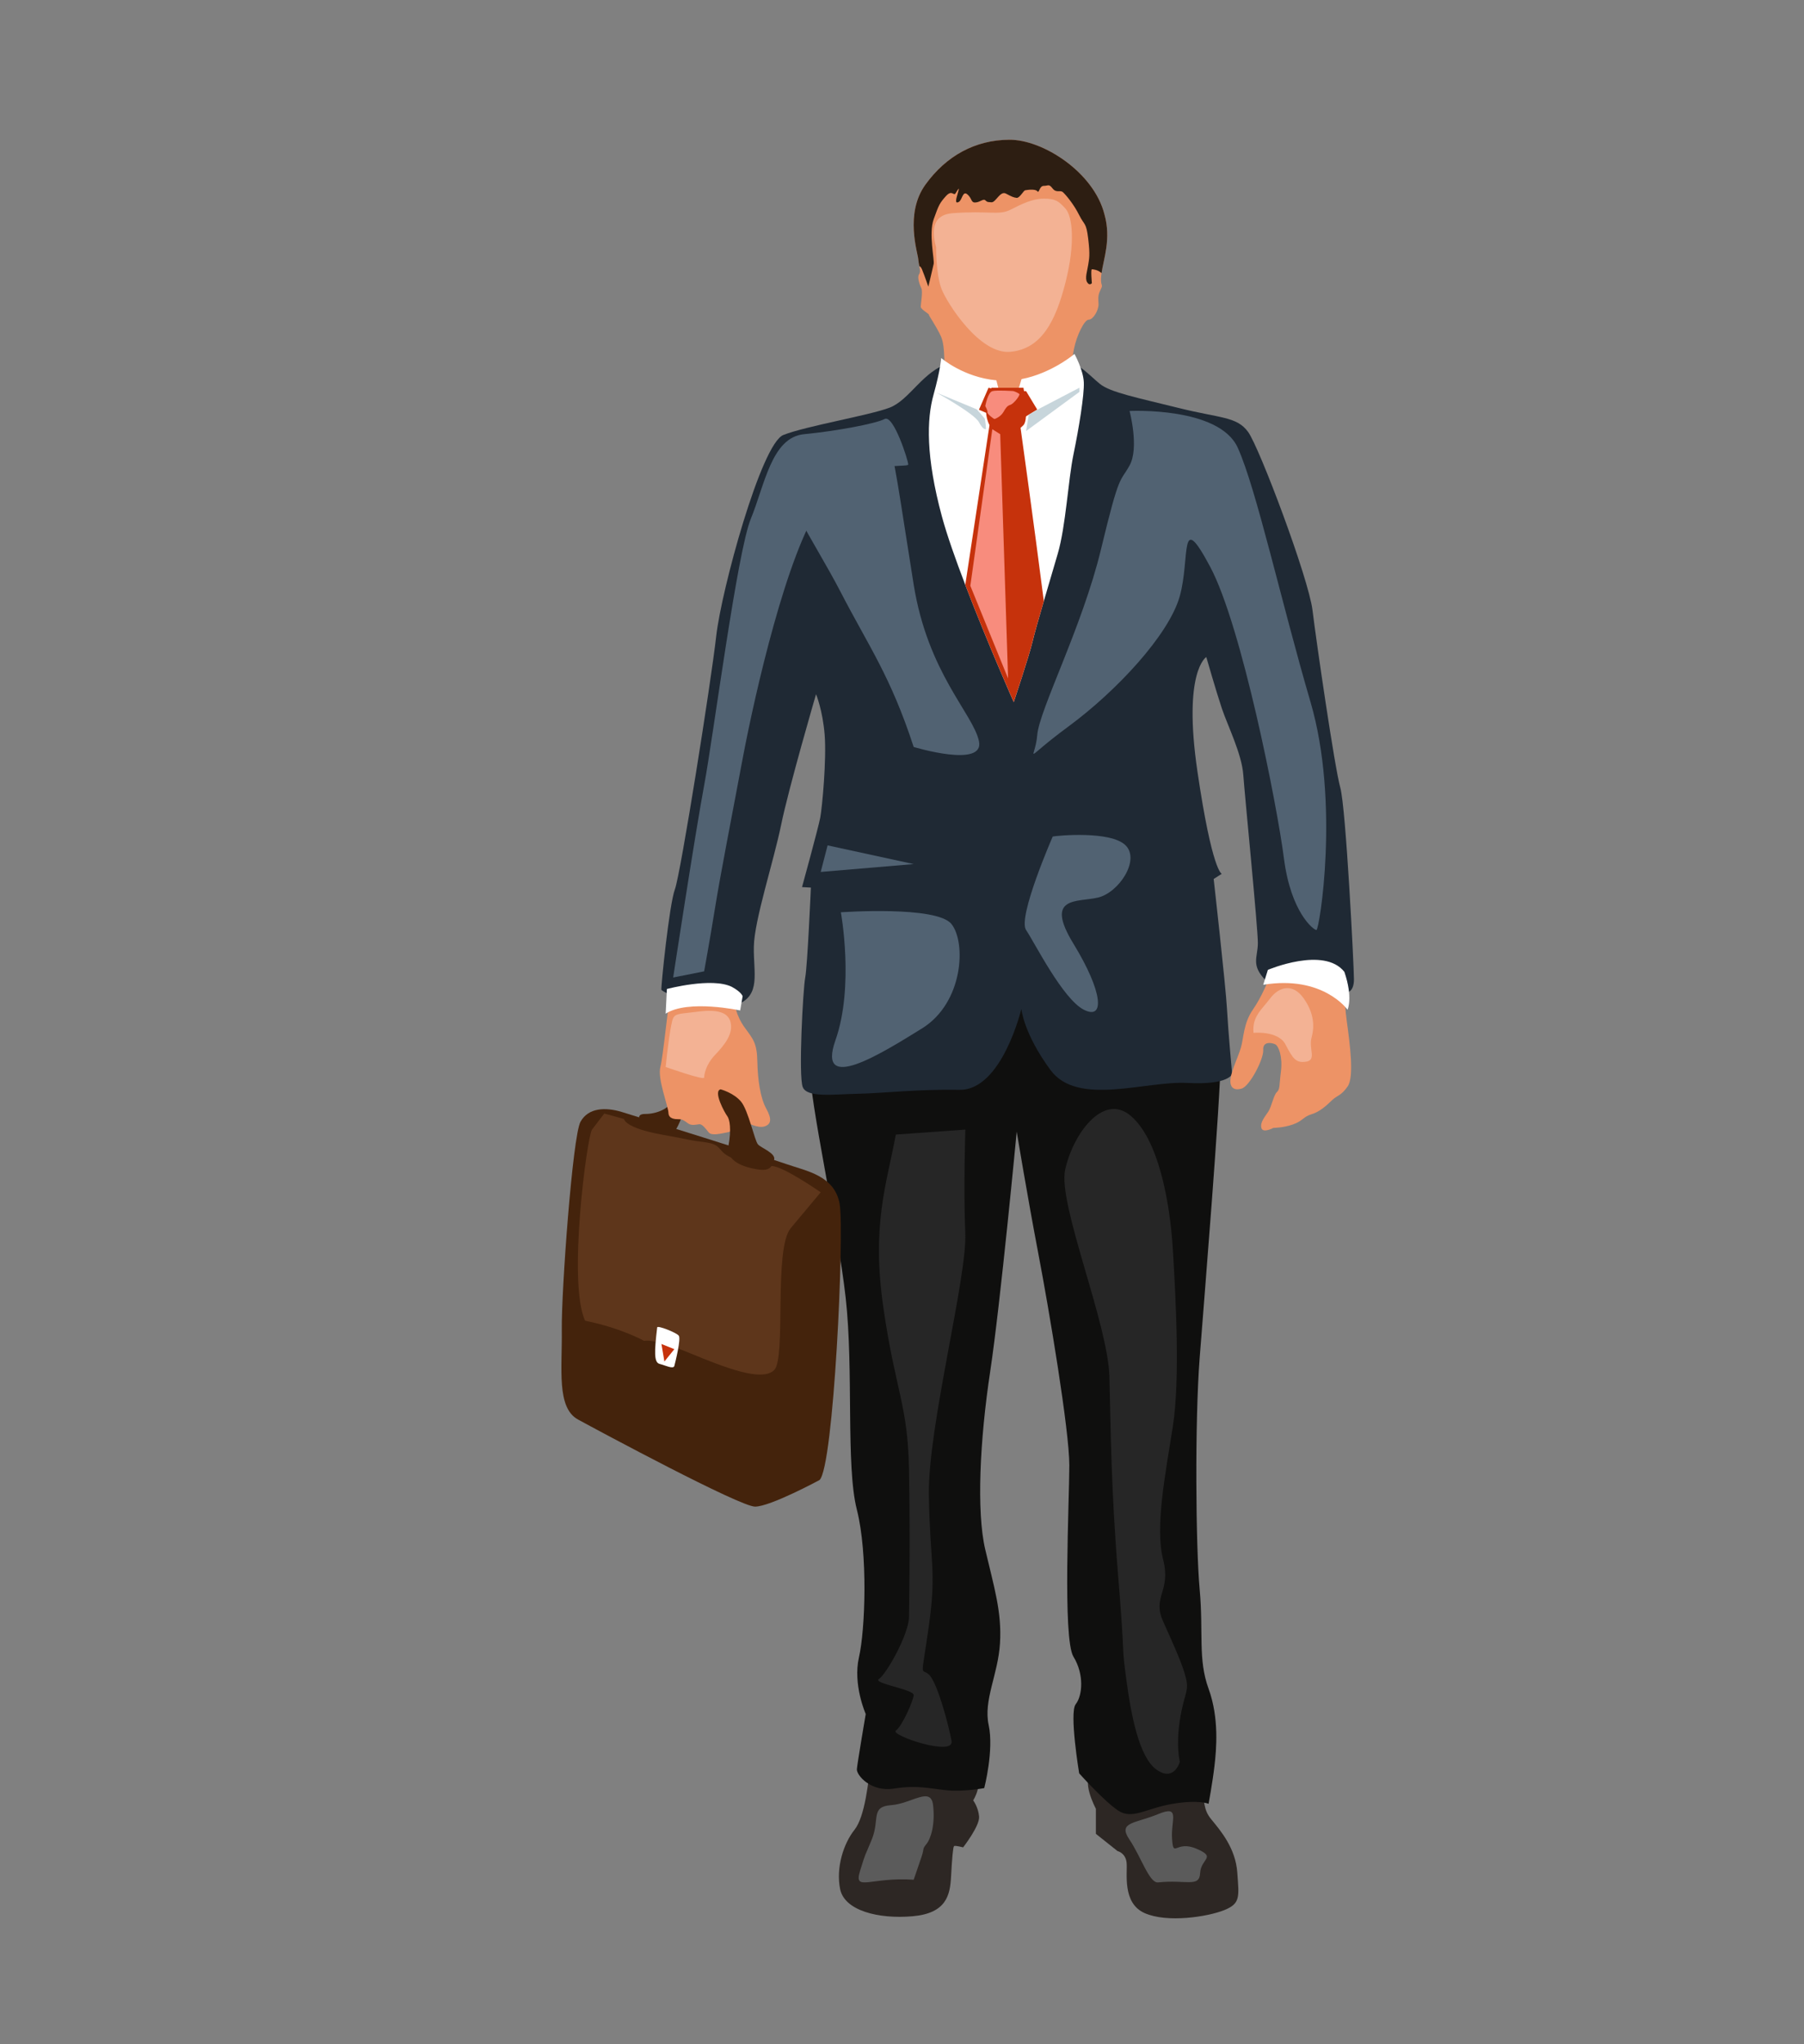 <?xml version="1.0" encoding="utf-8"?>
<!-- Generator: Adobe Illustrator 17.0.0, SVG Export Plug-In . SVG Version: 6.00 Build 0)  -->
<!DOCTYPE svg PUBLIC "-//W3C//DTD SVG 1.1//EN" "http://www.w3.org/Graphics/SVG/1.1/DTD/svg11.dtd">
<svg version="1.1" id="Layer_1" xmlns="http://www.w3.org/2000/svg" xmlns:xlink="http://www.w3.org/1999/xlink" x="0px" y="0px"
	 width="355px" height="402px" viewBox="0 0 355 402" enable-background="new 0 0 355 402" xml:space="preserve">
<rect x="0" y="0" width="355" height="402" fill="#808080" stroke="none"/>
<g>
	<path fill="#2D2724" d="M236.075,351.622c1.318,3.007,0.532,4.065,2.323,6.242c1.79,2.178,4.742,5.613,5.081,10.404
		c0.338,4.79,0.677,6.097-2.565,7.404c-3.241,1.306-11.226,2.565-15.678,0.581c-4.451-1.984-3.338-7.887-3.532-9.872
		c-0.194-1.984-1.79-2.323-1.79-2.323l-4.259-3.387v-4.936c0,0-3.242-5.952-0.435-7.404
		C218.025,346.881,236.075,351.622,236.075,351.622z"/>
	<path fill="#2D2724" d="M171.378,346.493c-0.484,3.774-1.114,10.742-3.242,13.404c-2.129,2.661-3.678,7.452-2.806,11.662
		c0.871,4.21,7.501,5.904,14.227,5.323c6.726-0.581,7.403-4.21,7.597-7.791c0.194-3.58,0.387-5.807,0.581-6
		c0.194-0.193,1.791,0.242,1.791,0.242s3.29-4.21,3.145-6.049c-0.145-1.839-1.161-3.194-1.161-3.194s2.178-3.435,0.29-5.565
		C189.911,346.396,171.378,346.493,171.378,346.493z"/>
	<path fill="#0F0F0E" d="M240.236,207.785c-0.145,9.726-3.194,46.72-4.161,59.301c-0.967,12.582-0.775,36.969,0,45.486
		s-0.366,13.743,1.752,19.55c2.119,5.807,1.538,12,1.151,15.291c-0.387,3.291-1.151,7.355-1.151,7.355s-1.85-0.871-7.076,0
		s-7.935,3.194-10.742,1.307c-2.806-1.887-7.645-7.307-7.645-7.307s-1.985-11.953-0.678-13.598c1.306-1.645,1.722-5.807-0.445-9.34
		c-2.168-3.532-0.813-30.776-0.813-37.647s-3.968-30.486-6.097-41.615c-2.128-11.129-4.258-24.001-4.258-24.001
		s-3.194,33.776-5.226,47.228c-2.032,13.452-2.711,27.485-0.969,34.937c1.742,7.452,3.291,12.292,2.903,18.485
		c-0.386,6.193-3.289,11.129-2.225,16.065c1.064,4.936-0.871,12.387-0.871,12.387s-4.017,0.775-7.356,0.436
		c-3.338-0.339-5.807-1.064-10.403-0.339c-4.597,0.726-7.403-2.661-7.307-3.823c0.097-1.161,1.742-10.839,1.742-10.839
		s-2.564-5.783-1.33-11.154c1.234-5.371,1.786-20.396-0.413-29.034c-2.2-8.637-0.603-27.364-2.2-41.663
		c-1.597-14.299-7.186-38.905-7.041-45.438s41.591-17.565,41.591-17.565s20.396,6.895,21.703,7.694
		C223.977,200.744,240.236,207.785,240.236,207.785z"/>
	<path fill="#1F2934" d="M209.242,70.527c3.242,1.016,5.154,3.314,7.21,4.984c2.055,1.669,7.379,2.711,15.557,4.743
		c8.178,2.032,11.372,1.645,13.597,4.694c2.226,3.049,11.904,28.743,12.678,35.083c0.774,6.339,4.355,30.921,5.468,34.889
		c1.113,3.968,2.685,35.227,2.685,37.695c0,2.468-1.343,2.577-1.343,2.577s-13.029,0.653-16.005-2.359
		c-2.976-3.012-1.597-4.5-1.56-7.295c0.036-2.795-2.577-28.998-2.867-33.135c-0.29-4.137-3.122-9.775-4.234-13.113
		c-1.113-3.339-3.049-10.065-3.049-10.065s-4.645,2.758-1.742,22.501c2.903,19.743,4.791,20.13,4.791,20.13l-1.597,1.016
		c0,0,2.371,21.001,2.613,25.453c0.243,4.452,1.017,12.872,1.017,12.872s-0.483,2.226-8.807,1.79
		c-8.323-0.435-21.63,4.694-26.953-2.565c-5.324-7.258-5.71-12-5.71-12s-3.823,16.066-12.194,15.92
		c-8.372-0.146-15.049,0.677-19.938,0.774c-4.887,0.097-10.016,0.823-10.887-1.306c-0.871-2.129,0.048-19.309,0.484-21.558
		c0.436-2.25,1.113-17.686,1.113-17.686l-1.742-0.097c0,0,3.195-11.613,3.582-13.646c0.387-2.032,1.258-11.469,0.871-16.308
		c-0.388-4.839-1.694-7.984-1.694-7.984s-5.372,18.389-6.871,25.695c-1.5,7.307-5.274,18.726-5.371,23.952
		c-0.098,5.226,1.451,9.533-3.291,11.42c-4.741,1.887-14.806-2.371-14.903-2.952c-0.097-0.581,1.547-16.791,2.661-19.743
		c1.113-2.952,7.113-40.72,8.129-49.794c1.016-9.073,8.855-37.816,13.21-39.558c4.355-1.742,16.912-3.847,20.904-5.371
		c3.992-1.524,6.605-7.331,11.831-8.783C192.112,69.946,209.242,70.527,209.242,70.527z"/>
	<path fill="#44230C" d="M134.747,218.406c-0.87,1.733-1.598,4.475-2.855,4.681c-1.258,0.206-6.629-0.181-6.194-1.535
		c0.436-1.355-0.726-2.468,1.355-2.468s4.791-1.016,5.371-2.903C133.005,214.293,134.747,218.406,134.747,218.406z"/>
	<path fill="#ED9366" d="M264.624,192.905c0,0-0.218,3.411,0.399,7.911c0.617,4.5,1.488,10.96,0.181,12.847
		c-1.306,1.887-2.069,1.742-3.121,2.758c-1.053,1.016-2.395,2.25-3.992,2.722c-1.597,0.472-1.706,1.307-3.629,1.996
		c-1.924,0.69-3.883,0.69-3.883,0.69s-2.069,1.125-2.359,0c-0.29-1.125,0.726-2.214,1.379-3.23c0.653-1.016,1.016-3.194,1.669-3.811
		c0.653-0.617,0.436-1.234,0.799-4.065c0.363-2.831-0.436-5.008-1.125-5.335c-0.689-0.327-2.468-0.653-2.359,1.125
		c0.109,1.778-2.649,7.113-4.246,7.585c-1.597,0.472-2.409-0.299-2.178-1.996c0.231-1.697,1.488-4.21,2.032-6.061
		c0.544-1.851,0.508-4.827,2.359-7.476c1.851-2.649,3.049-5.952,3.557-6.823c0.508-0.871,6.896-1.669,10.416-1.488
		C264.044,190.437,264.624,192.905,264.624,192.905z"/>
	<path fill="#ED9366" d="M144.497,195.772c-0.145,1.524,0.399,4.065,2.069,6.351c1.67,2.286,2.395,3.049,2.468,6.642
		c0.073,3.593,0.581,7.15,1.742,9.254c1.161,2.105,0.98,3.085-0.327,3.52c-1.306,0.435-3.557-0.799-3.557-0.799
		s-2.395,1.706-3.738,1.96c-1.343,0.254-3.121,0.726-3.702,0c-0.581-0.726-1.27-1.633-1.815-1.597
		c-0.544,0.036-1.488,0.363-2.214-0.145c-0.726-0.508-1.053-0.835-1.815-0.835s-2.032-0.036-2.069-1.27s-2.178-6.714-1.597-8.964
		c0.581-2.25,1.452-11.759,2.032-14.735C137.602,193.921,142.211,194.647,144.497,195.772z"/>
	<path fill="#44230C" d="M161.264,291.088c0,0-9.678,5.226-12.678,5.226c-3,0-30.581-14.807-34.841-17.13
		c-4.258-2.323-3.097-9.968-3.194-17.614c-0.096-7.646,2.13-38.131,3.678-40.938c1.548-2.807,4.936-2.904,8.129-1.936
		c3.194,0.968,28.55,8.904,32.421,10.259c3.871,1.355,9.484,2.226,10.452,7.839C166.2,242.408,164.071,288.572,161.264,291.088z"/>
	<path fill="#5E361B" d="M118.92,219.008c0,0-1.452,1.854-2.42,3.153c-0.967,1.299-4.839,30.235-1.355,37.591
		c7.162,1.452,11.613,3.968,11.613,3.968s1.549-0.659,8.807,2.332c7.258,2.991,14.449,5.798,16.805,3.378
		c2.357-2.42-0.16-23.808,3.228-27.872c3.388-4.065,5.904-7.065,5.904-7.065s-7.477-5.212-9.69-5.17
		c-2.214,0.041-5.057-0.375-7.942-1.667c-2.885-1.292-1.532-2.55-5.305-3.034s-1.033-0.156-8.355-1.481
		c-7.323-1.325-7.419-3.067-7.419-3.067L118.92,219.008z"/>
	<path fill="#44230C" d="M141.812,214.245c0,0,2.564,0.677,4.016,2.419c1.452,1.742,2.661,7.694,3.338,8.42
		c0.678,0.726,3.608,1.755,3.16,3.055c-0.449,1.3-0.739,2.268-3.352,1.833c-2.613-0.435-6.192-1.556-5.613-4.698
		c0.58-3.142,0.242-5.126-0.243-5.755C142.634,218.89,140.263,214.584,141.812,214.245z"/>
	<path fill="#FFFFFF" d="M129.327,261.061c-0.572,4.792-0.653,6.896,0.472,7.186c1.125,0.29,2.722,1.089,2.903,0.399
		s1.343-5.335,0.871-5.952C133.101,262.078,129.379,260.624,129.327,261.061z"/>
	<path fill="#C6320C" d="M130.162,264.328c0.073,0.508,0.581,3.448,0.581,3.448l1.96-2.432L130.162,264.328z"/>
	<path fill="#ED9366" d="M216.608,56.916c-0.615,1.237-0.47,1.707-0.435,2.903c0.035,1.196-1.051,3.049-1.922,3.049
		c-0.871,0-2.399,3.165-2.903,5.738c-0.505,2.572-0.796,4.5-0.796,4.791c0,0.29-8.205,15.933-8.965,16.294
		c-0.768,0.36-9.837-4.576-10.128-5.046c-0.29-0.47-5.807-7.583-5.738-7.798c0.076-0.221,0.076-2.154,0.076-2.154
		c0-1.939,0.29-6.486-0.627-8.518c-0.923-2.032-2.416-4.099-2.381-4.285c0.028-0.18-1.603-1.051-1.603-1.556
		c0-0.511,0.436-2.979,0.128-3.629c-0.308-0.657-0.889-2.143-0.453-2.776c0.272-0.395,0.18-0.935,0.052-1.591
		c-0.081-0.4-0.174-0.848-0.209-1.33c-0.087-1.283-2.712-8.965,1.393-14.668c4.1-5.697,9.831-8.814,16.508-8.85
		c6.678-0.041,16.66,6.457,18.727,14.656c1.371,4.825-0.185,8.826-0.569,11.585c-0.006,0.023-0.006,0.047-0.012,0.07
		C216.394,56.556,217.23,55.685,216.608,56.916z"/>
	<path fill="#2D1E12" d="M216.765,53.728c-0.668-0.668-1.684-0.767-1.899-0.767c-0.25,0,0,2.724,0,2.724s-0.47,0.615-0.94-0.186
		c-0.471-0.796,0.034-2.213,0.214-3.409c0.186-1.196,0.401-1.887,0-5.151c-0.395-3.269-0.726-2.543-1.777-4.645
		c-1.05-2.108-2.579-3.925-3.159-4.465c-0.581-0.546-1.306,0.214-2.067-0.761c-0.76-0.981-0.836-0.511-1.742-0.511
		c-0.905,0-0.871,1.562-1.272,1.051c-0.401-0.505-2.067-0.25-2.391-0.18c-0.332,0.07-1.093,1.562-1.673,1.486
		c-0.581-0.069-0.94-0.214-2.101-0.836c-1.161-0.616-1.998,1.783-2.869,1.707c-0.871-0.069-0.796-0.035-1.195-0.395
		c-0.401-0.366-0.982,0.36-1.923,0.43c-0.946,0.075-0.656-0.796-1.603-1.591c-0.94-0.801-1.01,1.12-1.695,1.487
		c-0.679,0.36-0.662-0.186-0.186-1.754c0.471-1.574-0.041-0.569-0.442,0.046c-0.394,0.615-0.684-0.801-1.922,0.581
		c-1.23,1.382-1.375,1.707-2.391,4.535c-1.016,2.834,0.179,7.915,0,8.786c-0.181,0.871-1.052,4.459-1.052,4.459
		s-0.732-2.137-1.237-3.374c-0.175-0.412-0.354-0.604-0.529-0.662c-0.081-0.4-0.174-0.848-0.209-1.33
		c-0.087-1.283-2.712-8.965,1.393-14.668c4.1-5.697,9.831-8.814,16.508-8.85c6.678-0.041,16.66,6.457,18.727,14.656
		C218.704,46.969,217.148,50.97,216.765,53.728z"/>
	<path fill="#FFFFFF" d="M211.246,89.354c-1.063,5.127-1.498,14.081-3.095,19.546c-0.784,2.671-1.817,6.144-2.741,9.326
		c-0.982,3.339-1.847,6.37-2.195,7.856c-0.679,2.903-3.728,11.997-3.728,11.997s-5.249-11.845-9.535-23.053
		c-1.905-4.965-3.612-9.807-4.593-13.431c-3.194-11.805-3.002-19.162-1.643-23.999c1.353-4.843,1.498-7.183,1.498-7.183
		s4.349,3.786,10.859,4.39l2.073,8.251l0.145,0.586l0.191-0.645l2.538-8.431c5.929-1.132,10.423-4.953,10.423-4.953
		s1.742,3.142,1.836,5.609C213.377,77.689,212.314,84.221,211.246,89.354z"/>
	<path fill="#FFFFFF" d="M248.583,193.68l0.916-2.932c0,0,11.033-4.694,15.049,0.387c1.742,5.081,0.629,7.452,0.629,7.452
		S260.342,191.744,248.583,193.68z"/>
	<path fill="#FFFFFF" d="M130.992,199.362l0.243-4.851c0,0,8.855-2.36,12.775-0.424c1.887,1.016,2.129,1.839,2.129,1.839
		l-0.484,2.807C145.654,198.733,135.42,196.507,130.992,199.362z"/>
	<path fill="#C6320C" d="M195.109,76.259h6.29c0,0,1.161,6.097,0,7.355c-1.161,1.258-4.936,3.29-6.678,0
		C192.979,80.323,195.109,76.259,195.109,76.259z"/>
	<path fill="#C6320C" d="M205.41,118.226c-0.982,3.339-1.847,6.37-2.195,7.856c-0.679,2.903-3.728,11.997-3.728,11.997
		s-5.249-11.845-9.535-23.053l4.767-31.414l3.426-0.557l0.336-0.059l2.143-0.348C200.625,82.648,203.505,103.314,205.41,118.226z"/>
	<polygon fill="#C6320C" points="200.879,76.924 201.916,76.924 204.109,80.553 201.642,82.041 194.601,81.424 192.641,80.589 
		194.528,76.259 196.996,76.887 	"/>
	<polygon fill="#C7D5DB" points="212.409,76.259 204.522,80.371 202.438,81.561 201.916,84.775 212.409,77.081 	"/>
	<path fill="#C7D5DB" d="M192.23,80.517l-7.936-3.291c0,0,7.451,4.113,8.347,5.807c0.896,1.694,1.396,1.355,1.396,1.355
		s-0.113-1.887-0.306-2.129C193.537,82.017,192.23,80.517,192.23,80.517z"/>
	<path fill="#F88C7D" d="M193.887,79.863c0,0,0.486-2.708,1.415-2.94c0.929-0.231,3.919-0.015,4.064-0.014
		c0.145,0.001,1.054,0.377,1.235,0.595c0.181,0.218-1.084,1.887-1.758,2.105c-0.674,0.218-0.891,0.581-1.4,1.452
		s-1.597,1.343-1.742,1.343c-0.145,0-1.452-0.98-1.379-1.307C194.395,80.771,193.887,79.863,193.887,79.863z"/>
	<polygon fill="#F88C7D" points="195.273,84.416 190.948,115.212 198.375,133.431 196.827,85.397 	"/>
	<path fill="#516272" d="M132.469,192.251c0,0,4.257-27.923,6.097-37.795c1.84-9.872,6.486-45.872,9.195-52.454
		c2.709-6.581,4.065-15.984,10.452-16.605c6.387-0.621,14.13-2.074,15.872-2.993s4.645,8.178,4.645,8.952
		s-10.646-1.355-17.227,7.936c-6.581,9.291-12.921,36.97-15.365,49.938c-2.442,12.968-4.378,22.84-5.443,29.422
		c-1.064,6.58-2.13,12.387-2.13,12.387L132.469,192.251z"/>
	<path fill="#516272" d="M179.798,146.908c-4.552-13.936-8.816-19.742-14.329-30.388c-5.514-10.647-12.677-20.131-9.87-23.422
		c2.807-3.29,18.291-5.225,19.259-5.032c0.968,0.193,2.138,9.484,4.94,26.904c2.803,17.42,11.657,25.357,12.843,30.776
		C193.827,151.166,179.798,146.908,179.798,146.908z"/>
	<polygon fill="#516272" points="162.858,166.263 161.503,171.489 179.798,169.942 	"/>
	<path fill="#516272" d="M165.469,179.425c0,0,2.682,14.547-1.063,25.162c-3.745,10.615,8.904,2.709,17.034-2.323
		c8.129-5.032,8.71-16.84,5.807-20.517C184.343,178.071,165.469,179.425,165.469,179.425z"/>
	<path fill="#516272" d="M222.28,80.828c0,0,1.935,7.238,0,10.722c-1.935,3.484-1.935,1.161-5.613,16.452
		c-3.678,15.292-12.146,31.55-12.558,36.583c-0.411,5.033-3.314,5.267,6.17-1.722c9.484-6.989,19.742-18.021,21.872-25.57
		c2.129-7.549-0.193-17.42,6-5.807c6.194,11.613,13.163,46.842,14.517,57.39c1.355,10.548,5.807,14.033,6.387,14.033
		c0.581,0,4.645-25.012-1.161-44.83c-5.807-19.818-10.646-41.909-14.323-50.026C239.893,79.936,222.28,80.828,222.28,80.828z"/>
	<path fill="#516272" d="M207.162,164.522c0.988-0.193,11.44-1.164,14.343,1.741c2.903,2.905-1.355,9.292-5.419,10.26
		c-4.065,0.967-10.646-0.387-4.839,9.097c5.807,9.485,6.204,15.095,2.037,12.967c-4.166-2.128-9.667-13.163-11.368-15.678
		C200.214,180.394,207.162,164.522,207.162,164.522z"/>
	<path fill="#262626" d="M176.285,223.139c-1.814,9.805-4.817,17.725-2.444,34.089c2.373,16.363,4.8,18.976,5.038,31.751
		s0.052,25.55,0,29.034c-0.052,3.484-4.516,11.323-5.913,12.194c-1.397,0.871,6.935,2.032,6.833,3.194
		c-0.101,1.161-2.279,6.097-3.513,6.968c-1.233,0.871,11.542,5.226,10.961,2.032c-0.581-3.194-2.823-11.613-4.46-13.065
		c-1.637-1.452-1.557,1.452,0-9.581c1.557-11.033,0.185-12.485,0-25.84s7.55-42.68,7.167-51.39
		c-0.384-8.71,0.014-20.364,0.014-20.364L176.285,223.139z"/>
	<path fill="#262626" d="M209.602,230.077c1.504-6.957,7.429-15.196,12.86-10.665c5.431,4.531,7.754,16.726,8.335,26.307
		c0.581,9.581,1.452,25.55,0,34.84c-1.452,9.291-3.541,19.743-1.916,26.13c1.625,6.387-2.206,7.258,0,12.194
		c2.206,4.936,3.948,8.71,4.529,11.323c0.581,2.613-0.435,2.903-1.234,8.129c-0.798,5.226,0,8.156,0,8.156s-1.089,4.024-4.573,1.563
		c-3.484-2.461-5.055-10.881-6.012-18.139c-0.957-7.258-0.086-2.032-1.537-19.743c-1.452-17.711-1.452-29.034-1.742-39.486
		C218.022,260.236,208.15,236.791,209.602,230.077z"/>
	<path fill="#5B5B5B" d="M179.798,369.693c-8.521-0.581-11.86,2.468-10.553-1.742c1.307-4.21,0.726-2.255,2.323-6.208
		s-0.29-6.421,3.774-6.712c4.065-0.29,7.839-3.774,8.275,0c0.435,3.774-0.436,6.569-1.306,7.64c-0.871,1.07-0.395,0.78-0.923,2.377
		C180.859,366.645,179.798,369.693,179.798,369.693z"/>
	<path fill="#5B5B5B" d="M227.893,370.222c5.547-0.583,8.129,1.068,8.275-1.835c0.145-2.903,3.339-3.049-0.726-4.791
		c-4.065-1.742-4.5,1.955-4.791-1.853c-0.29-3.808,1.742-6.815-2.758-4.949c-4.5,1.866-7.984,1.521-5.662,4.96
		C224.554,365.193,226.166,370.403,227.893,370.222z"/>
	<path fill="#F3B294" d="M187.827,56.782c-2.613-4.791-7.476-14.317-0.363-14.853c7.113-0.535,9.114,0.481,11.38-0.681
		c2.266-1.161,4.335-2.178,6.567-2.178c2.232,0,2.885,0.436,4.264,1.96c1.379,1.524,1.96,6.823,0,14.517
		c-1.96,7.694-4.75,13.065-10.831,13.646c-6.081,0.581-12.469-9.581-13.557-12.339c-1.089-2.758-1.185-8.565-0.992-9.218
		C184.488,46.983,187.827,56.782,187.827,56.782z"/>
	<path fill="#F3B294" d="M130.992,209.85c0.316-3.23,0.993-8.649,1.477-9.617c0.484-0.967,1.646-0.844,4.259-1.196
		c2.613-0.352,6.194-0.643,6.968,1.777c0.774,2.42-1.161,4.742-3,6.678c-1.839,1.937-2.13,3.871-2.13,4.452
		S130.992,209.85,130.992,209.85z"/>
	<path fill="#F3B294" d="M246.669,203.136c-0.29-3.194,1.549-4.49,3.291-6.793c1.742-2.303,4.451-3.019,6.581,0
		c2.129,3.019,2.129,5.632,1.549,7.761c-0.581,2.13,1.03,4.357-1.034,4.695c-2.064,0.339-2.645-0.623-4.096-3.385
		C251.507,202.652,246.669,203.136,246.669,203.136z"/>
</g>
</svg>
